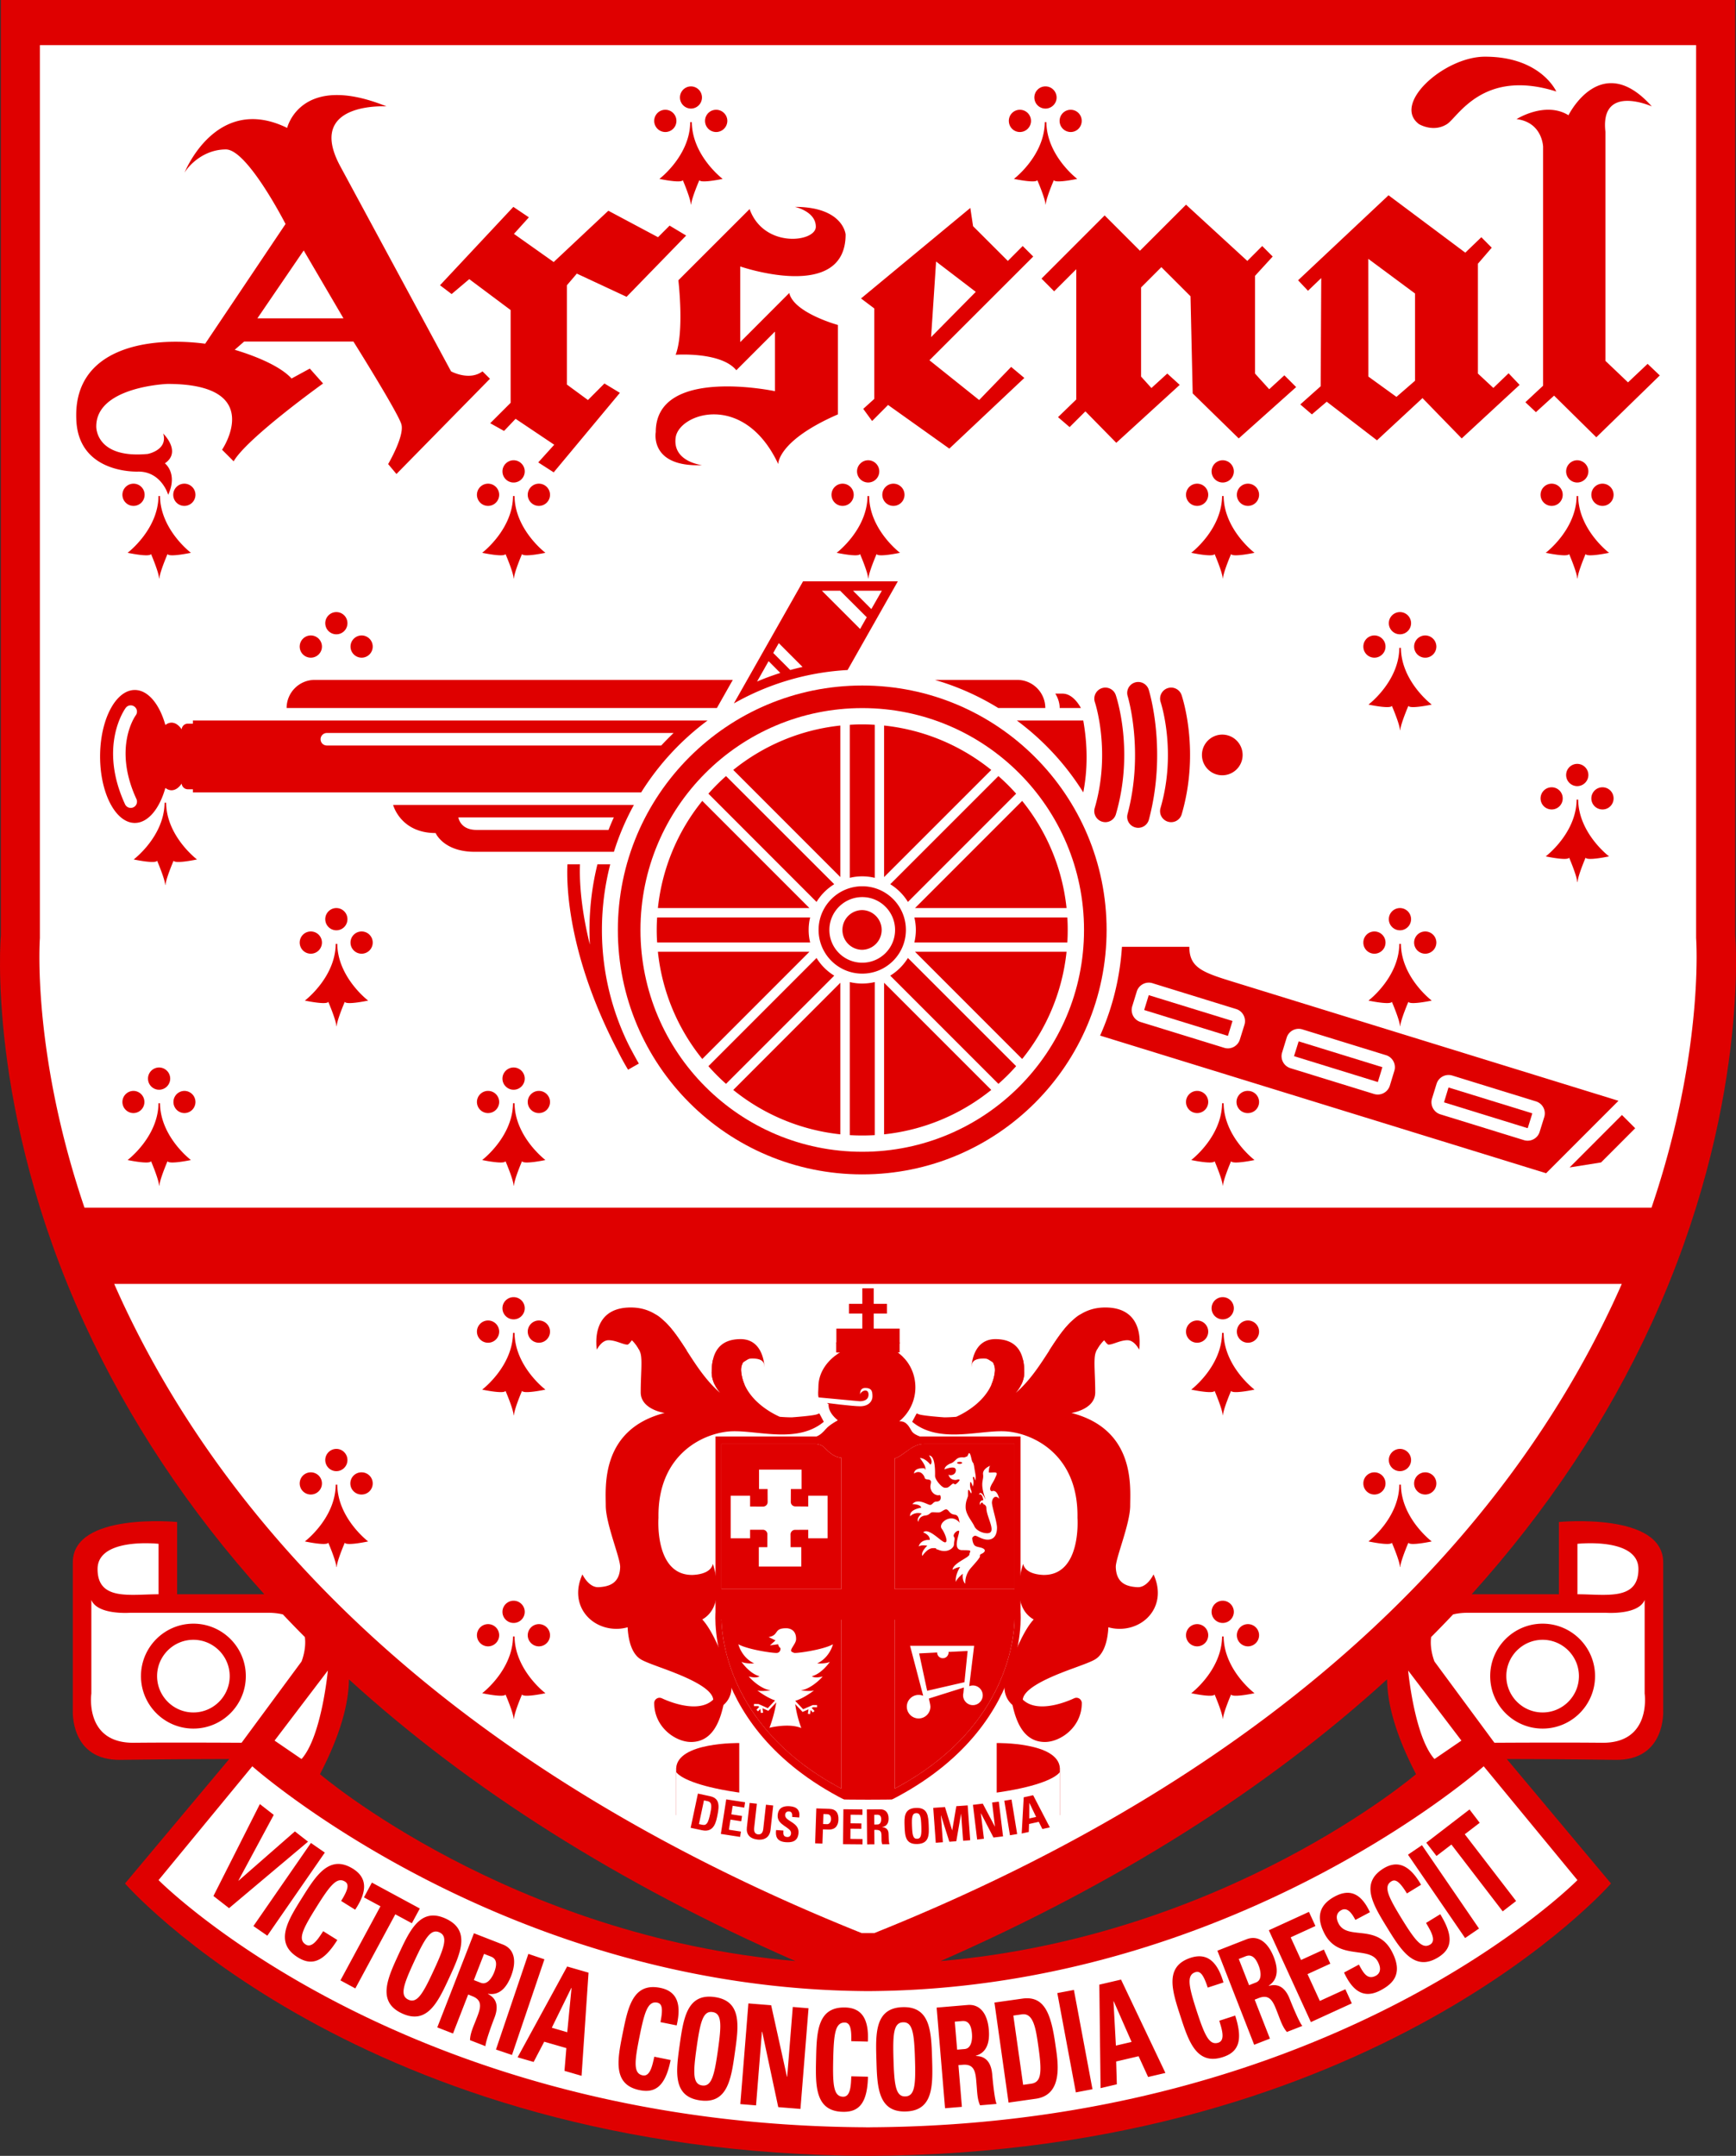 <svg xmlns="http://www.w3.org/2000/svg" xml:space="preserve" version="1.0" viewBox="0 0 455.89 566"><rect x="0" y="0" width="455.89" height="566" fill="#333333" stroke="none"/><path fill="#df0000" d="M436.769 410.178c0-13.244-27.387-10.594-27.387-10.594v18.974h-22.905c19.763-21.91 35.625-45.751 47.271-71.158 25.822-56.335 21.955-101.429 21.912-101.878L455.663 0H.227v245.587c-.039.383-3.91 45.478 21.911 101.813 11.645 25.407 27.504 49.248 47.267 71.158H46.509v-18.974s-27.387-2.65-27.387 10.594v38.835s-.8 13.255 12.594 13.02c12.803-.2 28.475-.217 28.475-.217l-27.362 32.672S94.664 565.526 227.947 566c133.283-.474 195.118-71.512 195.118-71.512L395.7 461.816s15.672.017 28.475.217c13.394.235 12.594-13.02 12.594-13.02zM84.031 465.789c5.416-10.423 7.538-18.547 7.608-24.884 31.66 28.87 71.017 53.688 117.227 73.952-75.098-6.488-124.835-49.068-124.835-49.068m162.973 49.07c46.218-20.268 85.581-45.088 117.247-73.963.069 6.338 2.19 14.465 7.608 24.893.001 0-49.745 42.587-124.855 49.07"/><path fill="#fff" d="M414.249 405.312s16.018-1.764 16.018 6.632c0 8.379-8.535 6.614-16.018 6.614zM86.098 438.576s-1.625 17.349-6.917 23.24l-7.076-4.842zm283.694 0 13.993 18.398-7.076 4.842c-5.292-5.892-6.917-23.24-6.917-23.24M41.641 405.312v13.246c-7.483 0-16.018 1.765-16.018-6.614 0-8.396 16.018-6.632 16.018-6.632m-6.449 52.229c-13.115.163-11.203-12.925-11.203-12.925v-24.579c1.617 4.032 10.169 3.381 10.169 3.381H70.35c1.535 0 2.828.158 3.936.428a319 319 0 0 0 5.771 5.949c.452 3.208-.876 6.424-.876 6.424l-15.74 21.322s-17.479-.114-28.249 0m379.057 36.06s-63.576 64.432-186.304 64.897c.439.002.872.011 1.312.011h-2.624c.44 0 .873-.009 1.312-.011-122.729-.466-186.304-64.897-186.304-64.897l24.615-29.882s65.891 58.6 161.689 59.025c95.798-.426 161.689-59.025 161.689-59.025zm6.449-36.06c-10.77-.113-28.249 0-28.249 0l-15.74-21.322s-1.332-3.224-.874-6.436a321 321 0 0 0 5.758-5.935c1.11-.271 2.407-.431 3.947-.431h36.191s8.552.651 10.169-3.381v24.579c.001.001 1.913 13.089-11.202 12.926"/><path fill="#df0000" d="M23.585 321.066h408.717a244 244 0 0 1-4.685 12.019H28.27a245 245 0 0 1-4.685-12.019"/><path fill="#fff" d="M359.971 427.98c-34.249 31.823-78.109 58.579-130.361 79.524h-3.345c-52.251-20.945-96.109-47.701-130.354-79.524-27.407-25.47-48.755-54.225-63.453-85.468a249 249 0 0 1-2.465-5.43h395.902a247 247 0 0 1-2.467 5.43c-14.698 31.243-36.05 59.998-63.457 85.468m73.733-110.921H22.183c-10.556-31.075-11.84-55.718-11.84-65.788 0-3.118.122-4.84.128-4.923l.002-234.495h434.944v234.438c.007.095.13 1.827.13 4.955.001 10.097-1.286 34.741-11.843 65.813"/><path fill="#df0000" d="m68.246 473.645 3.642 2.835-9.274 17.234.043.036 14.785-12.933 3.45 2.693-20.738 17.452-4.102-3.189zm-1.694 32.021 15.097-21.817 3.65 2.529-15.097 21.816zm12.689-7.284c3.719-5.954 7.248-11.622 13.463-7.755 3.833 2.409 3.729 6.017.565 10.744l-3.685-2.295c1.86-2.989 2.138-4.38 1.017-5.085-2.13-1.311-3.946 1-7.544 6.771-3.607 5.755-4.885 8.422-2.772 9.752 1.747 1.087 3.433-1.764 4.588-3.503l3.712 2.313c-3.756 6.014-6.885 6.745-10.396 4.545-6.206-3.867-2.624-9.604 1.052-15.487m31.011 2.676-2.095 3.868-4.345-2.339-10.499 19.455-3.911-2.114 10.507-19.451-4.336-2.339 2.085-3.886zm3.633 16.28c2.859-6.154 3.79-8.972 1.521-10.013-2.26-1.044-3.791 1.477-6.641 7.647-2.859 6.173-3.79 8.971-1.521 10.022 2.261 1.053 3.79-1.486 6.641-7.656m-9.205-4.252c2.947-6.36 5.754-12.436 12.395-9.36 6.632 3.068 3.833 9.135.896 15.516-2.92 6.301-5.745 12.429-12.395 9.361-6.64-3.068-3.806-9.214-.896-15.517m19.757 6.764 1.825.713c1.652.644 2.912-1.226 3.529-2.799.913-2.373.469-3.564-.843-4.077l-1.834-.714zm-5.475 14.028-4.128-1.608 9.63-24.711 7.631 2.973c2.824 1.104 3.746 4.068 2.111 8.276-1.234 3.146-3.137 5.127-6.031 4.631l-.035.063c.86.485 3.433 1.807 1.695 6.265-.617 1.565-2.338 6.258-2.355 7.432l-4.05-1.572c.035-1.73.799-3.355 1.426-4.972 1.147-2.946 2.338-5.354-.844-6.589l-1.068-.425zm11.281 4.206 8.509-25.111 4.216 1.426-8.518 25.11zm19.843-16.148-.061-.018-5.12 10.438 4.059 1.183zm-14.159 18.191 13.012-23.841 5.614 1.616-1.833 27.083-4.485-1.305.495-5.97-5.814-1.679-2.781 5.311zm27.587-6.249c1.383-6.876 2.695-13.429 9.874-11.986 4.433.887 5.615 4.303 4.311 9.856l-4.259-.859c.695-3.452.46-4.85-.834-5.112-2.451-.486-3.346 2.321-4.676 8.988-1.347 6.657-1.599 9.604.843 10.099 2.025.409 2.582-2.851 3.051-4.894l4.293.869c-1.399 6.945-4.059 8.727-8.126 7.909-7.171-1.432-5.841-8.065-4.477-14.87m25.015 4.398c.956-6.728 1.052-9.682-1.425-10.03-2.468-.356-3.199 2.512-4.155 9.229-.956 6.737-1.042 9.684 1.426 10.039 2.476.348 3.206-2.512 4.154-9.238m-10.039-1.425c.991-6.954 1.938-13.575 9.178-12.542 7.241 1.025 6.302 7.648 5.311 14.593-.964 6.874-1.92 13.567-9.162 12.532-7.248-1.016-6.291-7.709-5.327-14.583m15.923 15.557 2.12-26.431 5.98.479 4.146 18.763h.061l1.469-18.311 4.136.339-2.12 26.429-5.831-.468-4.216-19.791h-.07l-1.547 19.33zm19.895-11.829c.156-7.022.313-13.706 7.623-13.532 4.528.095 6.274 3.26 5.971 8.953l-4.346-.105c.079-3.521-.382-4.858-1.711-4.894-2.495-.043-2.886 2.878-3.042 9.675-.148 6.796.104 9.743 2.598 9.795 2.051.052 2.051-3.26 2.155-5.354l4.381.103c-.166 7.093-2.477 9.318-6.623 9.214-7.319-.166-7.162-6.92-7.006-13.855m25.971 0c-.208-6.796-.626-9.725-3.11-9.646-2.505.068-2.739 3.024-2.531 9.812.209 6.798.618 9.727 3.112 9.648 2.502-.088 2.738-3.034 2.529-9.814m-10.125.303c-.217-7.013-.426-13.697 6.883-13.923 7.318-.217 7.518 6.466 7.735 13.48.199 6.936.418 13.698-6.9 13.906-7.311.236-7.519-6.527-7.718-13.463m21.197-2.763 1.957-.164c1.755-.14 2.077-2.382 1.929-4.067-.198-2.529-1.13-3.399-2.548-3.286l-1.955.165zm1.251 15.01-4.423.365-2.208-26.422 8.169-.687c3.018-.252 5.157 2.007 5.529 6.501.287 3.373-.557 5.987-3.381 6.814l.009.077c.974.062 3.868.113 4.267 4.868.141 1.687.636 6.656 1.147 7.717l-4.337.366c-.72-1.557-.746-3.363-.895-5.086-.261-3.146-.251-5.84-3.65-5.553l-1.139.087zm16.081-5.78 2.112-.296c2.686-.372 2.851-2.963 1.92-9.543-.678-4.831-1.277-9.09-4.337-8.664l-2.268.321zm-7.536-21.598 7.327-1.035c5.755-.816 7.519 3.843 8.675 12.021.573 4.041 2.373 13.201-5.128 14.262l-7.163 1.018zm21.382 23.581-4.869-26.076 4.356-.816 4.875 26.065zm9.942-23.919-.061.009.634 11.629 4.121-.964zm-3.451 22.806-.329-27.171 5.702-1.328 11.654 24.509-4.545 1.061-2.495-5.449-5.894 1.381.176 5.989zm20.957-18.93c-2.173-6.666-4.243-13.027 2.721-15.298 4.302-1.39 7.004 1.01 8.596 6.485l-4.137 1.347c-1.088-3.364-1.974-4.468-3.225-4.05-2.382.764-1.782 3.659.313 10.125 2.104 6.458 3.32 9.161 5.7 8.387 1.956-.643.844-3.762.253-5.762l4.172-1.355c2.181 6.735.738 9.604-3.206 10.891-6.955 2.258-9.042-4.174-11.187-10.77m18.035-8.1 1.825-.713c1.649-.643 1.311-2.877.694-4.451-.922-2.374-2.059-2.938-3.381-2.434l-1.834.721zm5.483 14.027-4.138 1.616-9.656-24.701 7.641-2.99c2.808-1.104 5.501.46 7.153 4.659 1.226 3.146 1.164 5.893-1.305 7.493l.035.069c.948-.217 3.746-.991 5.476 3.459.616 1.573 2.512 6.179 3.304 7.065l-4.052 1.582c-1.138-1.294-1.677-3.007-2.312-4.623-1.146-2.929-1.903-5.519-5.084-4.277l-1.069.418zm10.759-4.338-11.045-24.109 10.533-4.825 1.704 3.711-6.5 2.973 2.72 5.945 5.988-2.737 1.703 3.704-5.988 2.745 3.234 7.041 6.7-3.068 1.695 3.702zm18.297-8.342c-4.85 2.582-7.648-.505-9.595-4.667l3.912-2.087c1.182 2.243 2.259 4.076 4.423 2.939 1.321-.705 1.408-2.121.564-3.713-2.243-4.216-10.272-.286-13.976-7.258-1.938-3.666-2.096-7.336 2.686-9.864 3.824-2.034 6.85-.887 9.188 4.145l-3.816 2.026c-.931-1.756-2.104-3.415-3.686-2.573-1.277.678-1.563 1.947-.704 3.563 2.355 4.451 10.04-.121 13.943 7.25 3.224 6.059.052 8.657-2.939 10.239m1.705-16.48c-3.678-5.98-7.171-11.663-.949-15.507 3.86-2.371 7.05-.668 9.874 4.277l-3.711 2.276c-1.843-2.998-2.955-3.866-4.085-3.172-2.121 1.305-.86 3.98 2.693 9.77 3.564 5.779 5.382 8.127 7.51 6.813 1.757-1.087-.052-3.851-1.095-5.668l3.729-2.284c3.702 6.032 2.973 9.151-.557 11.325-6.231 3.834-9.768-1.92-13.409-7.83m20.493 2.755-15.001-21.885 3.668-2.494 14.984 21.885zm1.156-33.758 2.676 3.503-3.919 3.007 13.481 17.53-3.521 2.712-13.47-17.538-3.919 2.998-2.678-3.485zm9.666-35.011c0-5.248 4.284-9.533 9.535-9.533 5.25 0 9.534 4.285 9.534 9.533 0 5.26-4.284 9.545-9.534 9.545s-9.535-4.285-9.535-9.545m-4.233 0c0 7.606 6.162 13.777 13.768 13.777 7.596 0 13.767-6.171 13.767-13.777 0-7.586-6.171-13.766-13.767-13.766-7.606.001-13.768 6.181-13.768 13.766m-331.018 0c0-5.248-4.285-9.533-9.536-9.533-5.249 0-9.533 4.285-9.533 9.533 0 5.26 4.284 9.545 9.533 9.545 5.251 0 9.536-4.285 9.536-9.545m4.232 0c0 7.606-6.163 13.777-13.768 13.777-7.595 0-13.766-6.171-13.766-13.777 0-7.586 6.171-13.766 13.766-13.766 7.605.001 13.768 6.181 13.768 13.766m30.417-273.209a2.916 2.916 0 1 0 0 5.832c1.607 0 2.911-1.304 2.911-2.912s-1.304-2.92-2.911-2.92m-13.343 0c-1.625 0-2.92 1.313-2.92 2.92s1.295 2.912 2.92 2.912c1.608 0 2.921-1.304 2.921-2.912s-1.313-2.92-2.921-2.92m9.613-3.215a2.905 2.905 0 0 1-2.902 2.912 2.914 2.914 0 0 1-2.92-2.912 2.914 2.914 0 0 1 2.92-2.92 2.906 2.906 0 0 1 2.902 2.92m276.488 28.073c.087-1.633 2.13-6.379 2.13-6.379.407.903 6.127-.331 6.127-.331s-8.014-6.049-8.093-14.896h-.416c-.086 8.848-8.101 14.896-8.101 14.896s5.728 1.234 6.145.331c0 0 2.043 4.746 2.13 6.379zm6.554-24.858a2.93 2.93 0 0 0-2.921 2.92 2.92 2.92 0 0 0 5.84 0 2.926 2.926 0 0 0-2.919-2.92m-13.351 0c-1.616 0-2.902 1.313-2.902 2.92s1.286 2.912 2.902 2.912c1.608 0 2.919-1.304 2.919-2.912s-1.311-2.92-2.919-2.92m9.63-3.215a2.92 2.92 0 0 1-2.911 2.912 2.923 2.923 0 0 1-2.93-2.912 2.923 2.923 0 0 1 2.93-2.92 2.92 2.92 0 0 1 2.911 2.92M41.862 151.84c.087-1.642 2.13-6.379 2.13-6.379.409.896 6.145-.33 6.145-.33s-8.03-6.063-8.117-14.902h-.4c-.079 8.839-8.109 14.902-8.109 14.902s5.728 1.226 6.154.33c0 0 2.034 4.737 2.111 6.379zm6.545-24.857a2.916 2.916 0 0 0-2.912 2.916 2.916 2.916 0 0 0 2.912 2.92 2.923 2.923 0 0 0 2.92-2.92 2.923 2.923 0 0 0-2.92-2.916m-13.341 0a2.92 2.92 0 0 0-2.92 2.916 2.923 2.923 0 0 0 2.92 2.92 2.917 2.917 0 0 0 2.912-2.92 2.916 2.916 0 0 0-2.912-2.916m379.221 24.857c.079-1.642 2.103-6.379 2.103-6.379.437.896 6.163-.33 6.163-.33s-8.021-6.063-8.108-14.902h-.409c-.078 8.839-8.111 14.902-8.111 14.902s5.738 1.226 6.147.33c0 0 2.033 4.737 2.12 6.379zm6.545-24.857a2.925 2.925 0 0 0-2.93 2.916 2.926 2.926 0 0 0 2.93 2.92 2.91 2.91 0 0 0 2.911-2.92 2.91 2.91 0 0 0-2.911-2.916m-13.35 0a2.917 2.917 0 0 0-2.913 2.916 2.917 2.917 0 0 0 2.913 2.92 2.9 2.9 0 0 0 2.902-2.92 2.9 2.9 0 0 0-2.902-2.916m9.637-3.225c0 1.612-1.32 2.92-2.928 2.92s-2.912-1.308-2.912-2.92c0-1.6 1.305-2.92 2.912-2.92s2.928 1.321 2.928 2.92M134.975 151.84c.069-1.642 2.112-6.379 2.112-6.379.427.896 6.145-.33 6.145-.33s-8.022-6.063-8.109-14.902h-.399c-.078 8.839-8.101 14.902-8.101 14.902s5.728 1.226 6.128.33c0 0 2.051 4.737 2.129 6.379zm6.536-24.857c-1.59 0-2.92 1.308-2.92 2.916 0 1.613 1.33 2.92 2.92 2.92a2.925 2.925 0 0 0 2.929-2.92 2.925 2.925 0 0 0-2.929-2.916m-13.342 0a2.923 2.923 0 0 0-2.92 2.916 2.923 2.923 0 0 0 2.92 2.92 2.924 2.924 0 0 0 2.921-2.92 2.923 2.923 0 0 0-2.921-2.916m9.631-3.225a2.924 2.924 0 0 1-5.85 0c0-1.6 1.321-2.92 2.929-2.92s2.921 1.321 2.921 2.92m90.262 28.082c.095-1.642 2.138-6.379 2.138-6.379.4.896 6.146-.33 6.146-.33s-8.041-6.063-8.101-14.902h-.426c-.077 8.839-8.1 14.902-8.1 14.902s5.736 1.226 6.136.33c0 0 2.051 4.737 2.129 6.379zm6.553-24.857a2.92 2.92 0 0 0-2.911 2.916 2.92 2.92 0 0 0 2.911 2.92 2.918 2.918 0 1 0 0-5.836m-13.341 0a2.91 2.91 0 0 0-2.912 2.916 2.91 2.91 0 0 0 2.912 2.92 2.923 2.923 0 0 0 2.92-2.92 2.923 2.923 0 0 0-2.92-2.916m9.631-3.225a2.92 2.92 0 0 1-2.921 2.92 2.93 2.93 0 0 1-2.92-2.92c0-1.6 1.321-2.92 2.92-2.92a2.927 2.927 0 0 1 2.921 2.92m90.26 28.082c.096-1.642 2.129-6.379 2.129-6.379.409.896 6.154-.33 6.154-.33s-8.031-6.063-8.109-14.902h-.407c-.087 8.839-8.102 14.902-8.102 14.902s5.711 1.226 6.137.33c0 0 2.033 4.737 2.13 6.379zm6.562-24.857a2.916 2.916 0 0 0-2.919 2.916 2.916 2.916 0 0 0 2.919 2.92 2.924 2.924 0 0 0 2.921-2.92 2.923 2.923 0 0 0-2.921-2.916m-13.349 0a2.923 2.923 0 0 0-2.921 2.916 2.924 2.924 0 0 0 2.921 2.92 2.91 2.91 0 0 0 2.911-2.92 2.91 2.91 0 0 0-2.911-2.916m9.638-3.225a2.92 2.92 0 1 1-2.919-2.92 2.93 2.93 0 0 1 2.919 2.92M43.462 232.351c.087-1.635 2.121-6.379 2.121-6.379.426.895 6.153-.331 6.153-.331s-8.03-6.058-8.109-14.897h-.408c-.079 8.839-8.109 14.897-8.109 14.897s5.736 1.226 6.145.331c0 0 2.042 4.745 2.129 6.379zm370.825-.8c.079-1.642 2.103-6.379 2.103-6.379.437.895 6.163-.339 6.163-.339s-8.021-6.057-8.108-14.906h-.409c-.078 8.849-8.111 14.906-8.111 14.906s5.738 1.234 6.147.339c0 0 2.033 4.737 2.12 6.379zm6.545-24.858a2.923 2.923 0 0 0-2.93 2.919c0 1.608 1.313 2.904 2.93 2.904a2.9 2.9 0 0 0 2.911-2.904 2.907 2.907 0 0 0-2.911-2.919m-13.35 0a2.914 2.914 0 0 0-2.913 2.919 2.906 2.906 0 0 0 2.913 2.904 2.89 2.89 0 0 0 2.902-2.904 2.9 2.9 0 0 0-2.902-2.919m9.637-3.225c0 1.608-1.32 2.921-2.928 2.921s-2.912-1.313-2.912-2.921 1.305-2.92 2.912-2.92 2.928 1.312 2.928 2.92M88.415 269.403c.087-1.643 2.13-6.388 2.13-6.388.408.904 6.135-.322 6.135-.322s-8.014-6.067-8.109-14.896h-.408c-.079 8.83-8.101 14.896-8.101 14.896s5.736 1.226 6.146.322c0 0 2.042 4.745 2.129 6.388zm6.554-24.858a2.915 2.915 0 0 0-2.921 2.92 2.92 2.92 0 0 0 2.921 2.92 2.92 2.92 0 0 0 2.911-2.92 2.914 2.914 0 0 0-2.911-2.92m-13.343 0a2.91 2.91 0 0 0-2.92 2.92 2.915 2.915 0 0 0 2.92 2.92 2.93 2.93 0 0 0 2.921-2.92 2.92 2.92 0 0 0-2.921-2.92m9.613-3.224a2.91 2.91 0 0 1-2.902 2.919 2.92 2.92 0 1 1 0-5.84 2.91 2.91 0 0 1 2.902 2.921m276.488 28.082c.087-1.643 2.13-6.388 2.13-6.388.407.904 6.127-.322 6.127-.322s-8.014-6.067-8.093-14.896h-.416c-.086 8.83-8.101 14.896-8.101 14.896s5.728 1.226 6.145.322c0 0 2.043 4.745 2.13 6.388zm6.554-24.858a2.92 2.92 0 0 0-2.921 2.92 2.927 2.927 0 0 0 2.921 2.92 2.927 2.927 0 0 0 2.919-2.92 2.92 2.92 0 0 0-2.919-2.92m-13.351 0a2.9 2.9 0 0 0-2.902 2.92 2.906 2.906 0 0 0 2.902 2.92 2.92 2.92 0 0 0 0-5.84m9.63-3.224a2.924 2.924 0 0 1-2.911 2.919 2.93 2.93 0 0 1-2.93-2.919 2.93 2.93 0 0 1 2.93-2.921 2.925 2.925 0 0 1 2.911 2.921M41.862 311.262c.087-1.645 2.13-6.398 2.13-6.398.409.913 6.145-.313 6.145-.313s-8.03-6.067-8.117-14.906h-.4c-.079 8.839-8.109 14.906-8.109 14.906s5.728 1.226 6.154.313c0 0 2.034 4.754 2.111 6.398zm6.545-24.859a2.912 2.912 0 0 0 0 5.823 2.913 2.913 0 0 0 2.92-2.911 2.92 2.92 0 0 0-2.92-2.912m-13.341 0a2.92 2.92 0 0 0-2.92 2.912 2.913 2.913 0 0 0 2.92 2.911 2.912 2.912 0 0 0 0-5.823m9.63-3.224a2.927 2.927 0 0 1-2.92 2.92 2.92 2.92 0 0 1-2.911-2.92 2.92 2.92 0 0 1 2.911-2.92 2.926 2.926 0 0 1 2.92 2.92m90.279 28.083c.069-1.645 2.112-6.398 2.112-6.398.427.913 6.145-.313 6.145-.313s-8.022-6.067-8.109-14.906h-.399c-.078 8.839-8.101 14.906-8.101 14.906s5.728 1.226 6.128.313c0 0 2.051 4.754 2.129 6.398zm6.536-24.859c-1.59 0-2.92 1.304-2.92 2.912 0 1.617 1.33 2.911 2.92 2.911a2.915 2.915 0 0 0 2.929-2.911 2.92 2.92 0 0 0-2.929-2.912m-13.342 0a2.92 2.92 0 0 0-2.92 2.912 2.913 2.913 0 0 0 2.92 2.911 2.913 2.913 0 0 0 2.921-2.911 2.92 2.92 0 0 0-2.921-2.912m9.631-3.224c0 1.606-1.313 2.92-2.921 2.92s-2.929-1.313-2.929-2.92c0-1.608 1.321-2.92 2.929-2.92s2.921 1.312 2.921 2.92m183.365 28.083c.096-1.645 2.129-6.398 2.129-6.398.409.913 6.154-.313 6.154-.313s-8.031-6.067-8.109-14.906h-.407c-.087 8.839-8.102 14.906-8.102 14.906s5.711 1.226 6.137.313c0 0 2.033 4.754 2.13 6.398zm6.562-24.859a2.913 2.913 0 1 0 0 5.823 2.913 2.913 0 0 0 2.921-2.911 2.92 2.92 0 0 0-2.921-2.912m-13.349 0a2.92 2.92 0 0 0-2.921 2.912 2.913 2.913 0 0 0 2.921 2.911 2.9 2.9 0 0 0 2.911-2.911 2.906 2.906 0 0 0-2.911-2.912m-179.403 85.142c.069-1.642 2.112-6.388 2.112-6.388.427.895 6.145-.329 6.145-.329s-8.022-6.052-8.109-14.9h-.399c-.078 8.849-8.101 14.9-8.101 14.9s5.728 1.224 6.128.329c0 0 2.051 4.746 2.129 6.388zm6.536-24.866a2.94 2.94 0 0 0-2.92 2.921 2.93 2.93 0 0 0 2.92 2.919 2.92 2.92 0 0 0 2.929-2.919 2.93 2.93 0 0 0-2.929-2.921m-13.342 0a2.93 2.93 0 0 0-2.92 2.921 2.92 2.92 0 0 0 5.841 0 2.927 2.927 0 0 0-2.921-2.921m9.631-3.217c0 1.617-1.313 2.921-2.921 2.921s-2.929-1.304-2.929-2.921 1.321-2.911 2.929-2.911 2.921 1.295 2.921 2.911m183.365 28.083c.096-1.642 2.129-6.388 2.129-6.388.409.895 6.154-.329 6.154-.329s-8.031-6.052-8.109-14.9h-.407c-.087 8.849-8.102 14.9-8.102 14.9s5.711 1.224 6.137.329c0 0 2.033 4.746 2.13 6.388zm6.562-24.866a2.92 2.92 0 0 0-2.919 2.921 2.92 2.92 0 0 0 5.84 0 2.93 2.93 0 0 0-2.921-2.921m-13.349 0a2.93 2.93 0 0 0-2.921 2.921 2.92 2.92 0 0 0 2.921 2.919 2.907 2.907 0 0 0 2.911-2.919 2.914 2.914 0 0 0-2.911-2.921m9.638-3.217a2.92 2.92 0 0 1-2.919 2.921 2.917 2.917 0 0 1-2.921-2.921 2.91 2.91 0 0 1 2.921-2.911 2.914 2.914 0 0 1 2.919 2.911M88.415 411.405c.087-1.651 2.13-6.38 2.13-6.38.408.896 6.135-.339 6.135-.339s-8.014-6.058-8.109-14.905h-.408c-.079 8.848-8.101 14.905-8.101 14.905s5.736 1.234 6.146.339c0 0 2.042 4.729 2.129 6.38zm6.554-24.858a2.912 2.912 0 1 0 0 5.823 2.91 2.91 0 0 0 2.911-2.902 2.91 2.91 0 0 0-2.911-2.921m-13.343 0a2.904 2.904 0 0 0-2.92 2.921 2.906 2.906 0 0 0 2.92 2.902c1.608 0 2.921-1.304 2.921-2.902a2.916 2.916 0 0 0-2.921-2.921m9.613-3.233a2.907 2.907 0 0 1-2.902 2.921 2.916 2.916 0 0 1-2.92-2.921c0-1.6 1.303-2.921 2.92-2.921 1.607 0 2.902 1.321 2.902 2.921m276.488 28.091c.087-1.651 2.13-6.38 2.13-6.38.407.896 6.127-.339 6.127-.339s-8.014-6.058-8.093-14.905h-.416c-.086 8.848-8.101 14.905-8.101 14.905s5.728 1.234 6.145.339c0 0 2.043 4.729 2.13 6.38zm6.554-24.858a2.916 2.916 0 0 0-2.921 2.921c0 1.599 1.313 2.902 2.921 2.902 1.606 0 2.919-1.304 2.919-2.902a2.916 2.916 0 0 0-2.919-2.921m-13.351 0a2.894 2.894 0 0 0-2.902 2.921 2.896 2.896 0 0 0 2.902 2.902c1.608 0 2.919-1.304 2.919-2.902a2.914 2.914 0 0 0-2.919-2.921m9.63-3.233a2.92 2.92 0 1 1-5.841 0c0-1.6 1.313-2.921 2.93-2.921 1.598 0 2.911 1.321 2.911 2.921m-235.585 67.934c.069-1.635 2.112-6.38 2.112-6.38.427.903 6.145-.331 6.145-.331s-8.022-6.048-8.109-14.896h-.399c-.078 8.848-8.101 14.896-8.101 14.896s5.728 1.234 6.128.331c0 0 2.051 4.745 2.129 6.38zm6.536-24.849a2.93 2.93 0 0 0-2.92 2.919c0 1.601 1.33 2.913 2.92 2.913a2.927 2.927 0 0 0 2.929-2.913 2.92 2.92 0 0 0-2.929-2.919m-13.342 0a2.92 2.92 0 0 0-2.92 2.919 2.925 2.925 0 0 0 2.92 2.913 2.926 2.926 0 0 0 2.921-2.913 2.92 2.92 0 0 0-2.921-2.919m9.631-3.225c0 1.616-1.313 2.911-2.921 2.911s-2.929-1.295-2.929-2.911c0-1.608 1.321-2.921 2.929-2.921s2.921 1.313 2.921 2.921m183.365 28.074c.096-1.635 2.129-6.38 2.129-6.38.409.903 6.154-.331 6.154-.331s-8.031-6.048-8.109-14.896h-.407c-.087 8.848-8.102 14.896-8.102 14.896s5.711 1.234 6.137.331c0 0 2.033 4.745 2.13 6.38zm6.562-24.849a2.913 2.913 0 0 0-2.919 2.919 2.92 2.92 0 0 0 2.919 2.913 2.926 2.926 0 0 0 2.921-2.913 2.92 2.92 0 0 0-2.921-2.919m-13.349 0a2.92 2.92 0 0 0-2.921 2.919 2.925 2.925 0 0 0 2.921 2.913 2.91 2.91 0 0 0 2.911-2.913 2.907 2.907 0 0 0-2.911-2.919m9.638-3.225a2.914 2.914 0 0 1-2.919 2.911 2.91 2.91 0 0 1-2.921-2.911 2.923 2.923 0 0 1 2.921-2.921 2.927 2.927 0 0 1 2.919 2.921M181.518 53.67c.087-1.63 2.138-6.372 2.138-6.372.391.891 6.119-.33 6.119-.33s-8.014-6.071-8.101-14.906h-.417c-.07 8.835-8.092 14.906-8.092 14.906s5.737 1.221 6.145.33c0 0 2.026 4.742 2.113 6.372zm6.554-24.85a2.91 2.91 0 0 0-2.92 2.912 2.915 2.915 0 0 0 2.92 2.929 2.94 2.94 0 0 0 2.93-2.929c-.001-1.604-1.332-2.912-2.93-2.912m-13.35 0a2.92 2.92 0 1 0 0 5.841 2.91 2.91 0 0 0 2.911-2.929 2.91 2.91 0 0 0-2.911-2.912m9.621-3.22a2.907 2.907 0 0 1-2.92 2.907 2.914 2.914 0 0 1 0-5.827 2.91 2.91 0 0 1 2.92 2.92m90.279 28.07c.078-1.63 2.129-6.372 2.129-6.372.409.891 6.138-.33 6.138-.33s-8.023-6.071-8.102-14.906h-.417c-.087 8.835-8.101 14.906-8.101 14.906s5.728 1.221 6.136.33c0 0 2.061 4.742 2.147 6.372zm6.553-24.85a2.91 2.91 0 0 0-2.911 2.912 2.913 2.913 0 0 0 2.911 2.929c1.608 0 2.894-1.308 2.894-2.929a2.9 2.9 0 0 0-2.894-2.912m-13.349 0a2.896 2.896 0 0 0-2.895 2.912c0 1.621 1.278 2.929 2.895 2.929s2.928-1.308 2.928-2.929a2.923 2.923 0 0 0-2.928-2.912m9.647-3.22c0 1.603-1.321 2.907-2.92 2.907a2.907 2.907 0 0 1-2.92-2.907 2.91 2.91 0 0 1 2.92-2.92 2.93 2.93 0 0 1 2.92 2.92M134.81 54.313l4.077 2.746-3.92 4.346 10.439 7.388 14.349-13.468 13.046 6.953 3.042-3.046 4.345 2.608-15.644 16.083-13.063-6.089-2.608 3.056v26.075l5.528 4.059 4.329-4.342 4.058 2.456-17.382 20.872-4.059-2.607 4.198-4.642-10.144-6.805-3.034 3.185-3.632-2.029 5.362-5.358v-24.35l-10.864-8.117-4.633 3.915-3.05-2.312zm87.255 7.244c0 17.962-27.666 8.401-27.666 8.401v19.856l12.872-12.894c1.174 5.215 12.769 8.399 12.769 8.399v23.472c-15.941 6.948-15.663 13.046-15.663 13.046-8.979-19.134-26.083-13.333-26.944-6.962-.869 6.384 6.944 7.244 6.944 7.244-13.897.578-12.167-8.683-12.167-8.683 0-17.391 31.298-10.734 31.298-10.734V87.054l-10.143 10.147c-4.051-4.933-15.933-4.059-15.933-4.059 2.321-6.089.713-19.561.713-19.561L196.85 54.89c3.772 10.43 17.392 8.696 17.392 4.637s-5.51-5.214-5.51-5.214c12.751 0 13.333 7.244 13.333 7.244m103.237 53.544-12.089-11.811-.573-25.51-7.656-7.644-5.329 5.332v23.398l2.718 3.007 4.165-3.798 3.268 2.973-16.662 15.209-8.109-8.261-4.147 4.133-3.041-2.612 4.79-4.637V70.679l-5.807 5.802-3.32-3.338 16.584-16.588 9.273 9.274 12.099-12.094 16.096 14.771 3.911-3.916 2.748 2.76-4.642 5.071v25.654l3.729 4.111 3.98-3.65 3.095 3.089zm-79.476-46.443 10.422 7.966-11.733 11.88zm11.31 36.366-13.057-10.439 27.258-27.235-2.764-2.76-3.902 3.916-9.134-9.123-.722-4.789-28.701 23.763 3.477 2.62v23.754l-2.895 2.616 2.329 3.186 4.189-4.211 16.088 11.456 19.695-18.548-3.458-2.902z"/><path fill="#df0000" d="m67.59 83.577 12.168-17.821 10.439 17.821zm59.119 13.92c-3.476 2.599-8.257 0-8.257 0L89.327 43.588c-9.126-16.966 12.177-15.658 12.177-15.658-22.607-9.13-26.093 5.653-26.093 5.653-18.687-9.13-26.943 11.738-26.943 11.738 1.294-2.168 5.215-6.088 10.864-6.088s15.654 19.573 15.654 19.573L53.883 90.24c-14.915-1.965-35.026 1.043-33.819 20.411.869 13.929 16.271 13.16 16.271 13.16 6.083 0 7.831 6.088 7.831 6.088 2.6-5.649-.869-8.257-.869-8.257 4.494-3.046-.443-7.823-.443-7.823 1.312 4.342-4.05 5.359-4.05 5.359-13.837 1.308-13.524-7.232-13.524-7.232 0-10.473 18.687-11.151 18.687-11.151 26.092 0 14.349 17.279 14.349 17.279l3.043 3.042c3.485-6.097 23.483-20.435 23.483-20.435l-3.485-3.915-4.79 2.608c-3.563-3.934-12.028-6.684-14.931-7.54l2.477-2.165h28.699s11.725 18.691 12.594 21.729c.878 3.051-3.476 10.439-3.476 10.439l2.181 2.608 24.553-25.002zm244.895 2.464-4.885 4.237-7.371-5.332-.018-30.903 12.273 9.095zM396.173 98l-4.006 3.846-4.051-3.771V69.236l3.625-4.206-2.729-2.751-4.215 4.055-20.155-15.067-23.755 22.315 2.599 2.755L346.971 73l-.147 28.404-5.354 4.776 3.042 2.612 3.903-3.329 13.194 10.135 11.949-11.082 10.301 10.585 15.201-14.053zm12.525-73.977s-4.051-9.2-18.834-9.14c-10.587.061-24.345 12.329-17.245 17.691 0 0 3.765 2.316 7.389 0 2.911-1.868 9.412-14.636 28.69-8.551m-10.43 7.245s7.527-4.776 13.63-1.013c0 0 8.526-17.292 21.876-2.325 0 0-13.618-6.084-12.176 6.666v60.142l5.935 5.649 5.146-4.859 3.199 3.042-16.671 16.236-11.09-10.938-4.772 4.341-2.764-2.607 4.65-4.341v-62.75s-.158-6.38-6.963-7.243m-205.827 147.23H82.649c-4.067 0-7.379 3.312-7.379 7.388h112.989zm69.723 7.388h12.342c0-4.077-3.303-7.388-7.37-7.388h-21.634a67.8 67.8 0 0 1 16.662 7.388m16.871-3.782h-1.904c1.26 1.999 1.147 3.781 1.147 3.781h5.588c-1.467-2.607-3.181-3.781-4.831-3.781m10.299-1.425a2.91 2.91 0 0 0-1.809 3.667c.052.13 4.285 12.986-.043 27.796a2.896 2.896 0 0 0 1.981 3.589 2.88 2.88 0 0 0 3.58-1.956c4.858-16.652.158-30.707-.034-31.298a2.89 2.89 0 0 0-3.675-1.798m-4.858 27.352c1.521-7.795.755-14.55 0-18.869h-17.443a68.9 68.9 0 0 1 17.443 18.869m13.576-28.856c-1.53.479-2.392 2.095-1.904 3.625.044.148 4.329 14.418-.034 30.897-.435 1.548.504 3.13 2.05 3.539a2.9 2.9 0 0 0 3.547-2.053c4.808-18.146.156-33.461-.043-34.104a2.897 2.897 0 0 0-3.616-1.904m8.562 1.504a2.896 2.896 0 0 0-1.81 3.667c.043.13 4.286 12.986-.043 27.796a2.89 2.89 0 0 0 1.965 3.589 2.887 2.887 0 0 0 3.599-1.956c4.858-16.652.165-30.707-.035-31.298a2.89 2.89 0 0 0-3.676-1.798M164.932 280.841l2.833-1.616c-.913-1.574-1.739-3.13-2.538-4.642a68.05 68.05 0 0 1-7.154-30.438c0-5.954.765-11.724 2.182-17.235h-3.364a71.8 71.8 0 0 0-2.086 17.235c0 1.295.043 2.59.104 3.859-2.729-10.917-2.712-18.47-2.599-21.095h-3.293c-.261 5.137-.043 23.659 13.28 49.125a67 67 0 0 0 2.634 4.796v.011m-39.79-62.954h34.662a64 64 0 0 1 1.391-3.285h-40.816c0 .001.409 3.285 4.763 3.285m36.079 5.746h-36.548c-8.213 0-10.273-4.928-10.273-4.928-9.239 0-11.16-7.379-11.16-7.379h63.231a66.5 66.5 0 0 0-5.25 12.307m165.105-25.424a5.35 5.35 0 0 0-5.347-5.345c-2.937 0-5.336 2.398-5.336 5.345s2.399 5.329 5.336 5.329c2.949.001 5.347-2.381 5.347-5.329m-102.316-43.126h7.579c-.721 1.234-1.686 2.946-2.764 4.823zm1.868 10.047-10.047-10.047h4.798l6.987 6.97c-.582 1.026-1.165 2.06-1.738 3.077m-18.348 10.778-4.468-4.476c.478-.869.964-1.721 1.46-2.582l6.24 6.25a63 63 0 0 0-3.232.808m-8.718 3.024c.913-1.599 1.938-3.424 3.033-5.354l3.077 3.095a65 65 0 0 0-6.11 2.259m12.081-26.317-18.173 32.063a68 68 0 0 1 29.864-8.77l13.201-23.293zm8.188 79.527-28.422-28.395a55 55 0 0 0-4.624 4.623l28.396 28.421a14 14 0 0 1 4.65-4.649m-6.719 12.003c0-1.129.13-2.225.392-3.277h-40.181a46 46 0 0 0-.113 3.277q-.002 1.656.113 3.285h40.181a13.6 13.6 0 0 1-.392-3.285m26.066-7.353 28.422-28.421a53 53 0 0 0-4.658-4.623l-28.404 28.395a14.05 14.05 0 0 1 4.64 4.649m-11.985-6.719c1.112 0 2.216.14 3.277.393v-40.174a47 47 0 0 0-3.277-.112c-1.121 0-2.208.035-3.285.112v40.174a14 14 0 0 1 3.285-.393m-12.012 21.433-28.396 28.405a53 53 0 0 0 4.624 4.641l28.422-28.405a14.1 14.1 0 0 1-4.65-4.641m65.855-10.638h-40.163c.243 1.052.391 2.147.391 3.277s-.147 2.234-.391 3.285h40.163c.078-1.086.104-2.182.104-3.285.001-1.096-.025-2.2-.104-3.277m-53.843 17.349c-1.147 0-2.242-.139-3.285-.383v40.18a57 57 0 0 0 6.562 0v-40.18a14.7 14.7 0 0 1-3.277.383m7.344-2.07 28.404 28.405c1.652-1.443 3.206-3 4.658-4.641l-28.422-28.405a14.2 14.2 0 0 1-4.64 4.641m-21.225-6.265h-39.79a53.6 53.6 0 0 0 11.656 28.143zm19.608-59.399v39.791l28.145-28.134c-7.877-6.346-17.542-10.536-28.145-11.657m-11.481 0c-10.587 1.121-20.269 5.312-28.126 11.656l28.126 28.134zm-8.127 47.917-28.134-28.134a53.6 53.6 0 0 0-11.656 28.134zm8.127 19.608-28.126 28.143a53.73 53.73 0 0 0 28.126 11.655zm19.608-19.608h39.789c-1.112-10.595-5.301-20.269-11.654-28.134zm0 11.482 28.135 28.143a53.57 53.57 0 0 0 11.654-28.143zm-8.127 8.126v39.798c10.603-1.121 20.268-5.312 28.145-11.655zm-5.727-25.327c-6.344 0-11.473 5.136-11.473 11.464 0 6.336 5.128 11.473 11.473 11.473 6.327 0 11.456-5.137 11.456-11.473 0-6.328-5.129-11.464-11.456-11.464m8.613 11.464c0 4.763-3.859 8.604-8.613 8.604-4.771 0-8.639-3.841-8.639-8.604 0-4.755 3.868-8.623 8.639-8.623 4.754 0 8.613 3.868 8.613 8.623"/><path fill="#df0000" d="M226.442 238.931a5.214 5.214 0 1 0 0 10.429 5.216 5.216 0 0 0 0-10.429"/><path fill="#df0000" d="M226.442 185.903c-32.176 0-58.25 26.075-58.25 58.242 0 32.159 26.074 58.242 58.25 58.242 32.159 0 58.233-26.083 58.233-58.242 0-32.167-26.074-58.242-58.233-58.242m64.162 58.242c0 35.444-28.735 64.177-64.162 64.177-35.461 0-64.187-28.733-64.187-64.177 0-35.436 28.726-64.169 64.187-64.169 35.426 0 64.162 28.733 64.162 64.169"/><path fill="#df0000" d="M173.649 195.724h-87.82c-.913 0-1.643-.73-1.643-1.634s.729-1.651 1.643-1.651h91.053a90 90 0 0 0-3.233 3.285M35.028 211.951a1.65 1.65 0 0 1-2.191-.798c-7.013-15.228-.121-24.902.174-25.302a1.62 1.62 0 0 1 2.278-.348 1.63 1.63 0 0 1 .365 2.286c-.243.339-6.006 8.597.174 21.989.373.818.017 1.8-.8 2.173m15.627-22.789v.825h-1.347c-.835 0-1.521.653-1.608 1.487-.739-1.096-1.66-1.747-2.651-1.747-.574 0-1.121.226-1.625.607-1.529-5.466-4.554-9.186-8.022-9.186-5.033 0-9.118 7.813-9.118 17.453 0 9.638 4.085 17.453 9.118 17.453 3.468 0 6.493-3.721 8.022-9.188.504.383 1.052.608 1.625.608.991 0 1.912-.652 2.651-1.747.087.827.773 1.486 1.608 1.486h1.347v.816h117.727a69.3 69.3 0 0 1 17.435-18.869H50.655zm290.384 84.231v.008c-.008.008-1.199 3.868-1.226 3.876 0 0 0 .009.026.009.069.027 21.921 6.762 21.98 6.789 0 0 .02 0 .02-.01.008-.034 1.182-3.85 1.182-3.876v-.008c-.009-.009-21.964-6.78-21.982-6.788m-39.364-12.125h-.008c0 .017-1.19 3.885-1.19 3.894v.008c.068.026 21.921 6.771 21.988 6.789.011-.043 1.191-3.868 1.201-3.904v-.008c-.01-.008-21.991-6.779-21.991-6.779m78.729 24.239h-.009c-.008.008-1.174 3.877-1.19 3.895 0 0 0 .009.017.009.054.017 21.895 6.762 21.965 6.778.017-.035 1.208-3.849 1.208-3.885v-.009c-.019-.007-21.973-6.788-21.991-6.788"/><path fill="#df0000" d="m405.539 293.26-1.217 3.902c-.521 1.722-2.372 2.703-4.11 2.173l-21.989-6.788a3.324 3.324 0 0 1-2.173-4.11l1.208-3.903a3.3 3.3 0 0 1 4.119-2.163l21.989 6.788a3.29 3.29 0 0 1 2.173 4.101m-39.371-12.123-1.191 3.91a3.323 3.323 0 0 1-4.119 2.172l-21.999-6.787c-1.722-.547-2.704-2.381-2.164-4.111l1.199-3.901a3.29 3.29 0 0 1 4.102-2.173l22.008 6.787c1.721.539 2.694 2.39 2.164 4.103m-39.356-12.108-1.217 3.894c-.531 1.722-2.373 2.712-4.111 2.164l-21.99-6.779c-1.721-.539-2.686-2.381-2.163-4.111l1.199-3.901c.529-1.713 2.382-2.704 4.102-2.173l22.007 6.795c1.722.53 2.695 2.381 2.173 4.111m-2.052-10.977c-8.778-2.694-12.429-3.825-12.429-9.482h-17.696c-.538 8.248-2.52 16.114-5.736 23.311l117.118 36.139 19.01-19.018zm101.179 34.678-13.75 13.769 8.258-1.313c1.868-1.869 4.536-4.53 8.969-8.979zM183.737 424.503a.7.7 0 0 0-.165-.122c-1.095-.687-10.855-6.562-15.914-3.937-1.191.625-2.66 2.008-2.851 5.049-.026.792-.226 7.581 3.225 9.987.938.644 2.772 1.32 5.319 2.26 4.824 1.765 13.645 5.006 13.95 8.473-4.311 4.173-13.358-.295-13.445-.328-.443-.218-.974-.209-1.374.051a1.37 1.37 0 0 0-.678 1.191c0 6.336 5.606 10.212 9.657 10.212 5.684 0 7.596-5.492 8.535-9.716 1.295-1.079 2.807-3.442 1.764-6.998-.409-1.312-4.025-12.75-8.023-16.122"/><path fill="#df0000" d="M190.395 441.025s-3.782-12.236-7.571-15.444c0 0-16.019-9.917-16.609 0 0 0-.278 6.702 2.616 8.744 2.876 1.999 20.667 5.979 19.877 12.48.001 0 2.922-1.652 1.687-5.78m-1.73 6.102c-1.46 6.719-3.99 8.797-7.205 8.797-3.19 0-8.249-3.234-8.249-8.797 0 .008 10.561 5.354 15.48-.304z"/><path fill="#df0000" d="M188.431 447.336s-3.547 6.944-12.785 2.276c0 0 .678 3.537 7.222 3.537 0 .001 4.676-.268 5.563-5.813m-18.504-23.693s1.66 2.677 4.875 4.111c3.233 1.425 3.407 1.642 4.615 3.085 1.191 1.427-1.625-4.885-2.989-6.084 0 0-2.825-1.799-4.398-4.58 0 0-1.425 2.459-2.338 3.103-.939.652.235.365.235.365"/><path fill="#df0000" d="m215.175 371.086-.443.146c-.592.444-6.832.878-6.832.878a40 40 0 0 1-3.121-.147c-1.711-.747-9.499-4.555-10.142-11.941 0 0-.191-1.427.608-2.409.521-.313 1.008-.679 1.478-.86.243-.052.521-.087.825-.087 3.355 0 3.068 1.599 3.19 2.19 0 0-.122-7.284-6.249-7.284-6.119 0-7.588 4.224-7.588 8.589 0 0-.26 2.668 2.199 5.519-6.519-5.685-9.509-13.784-14.332-18.522-.174-.183-.356-.356-.539-.53-.739-.686-1.356-1.155-1.895-1.469-.034-.025-.104-.043-.147-.078-.017-.009-.069-.034-.096-.052-1.799-1.104-3.894-1.764-6.449-1.764-8.274 0-9.126 6.336-9.04 9.412 0 .974.148 1.659.148 1.659s1.164-2.477 3.068-2.477c1.895 0 3.79 1.156 4.945 1.156.252 0 .661-.469 1.191-1.164 1.226 1.172 2.078 2.658 2.304 3.649.435 1.904 0 5.547 0 10.049 0 4.528 6.275 5.406 6.275 5.406-16.906 4.354-15.455 19.512-15.455 24.317 0 4.815 3.868 13.837 3.781 16.175-.139 4.373-3.042 5.103-5.666 5.252-2.616.13-4.242-3.355-4.242-3.355-3.477 7.57 1.625 13.984 8.465 14.279 6.841.287 10.5-5.832 10.5-5.832 3.189 5.685 7.7 4.659 7.7 4.659 12.968-.721 7.587-15.871 7.587-15.871-.729 3.207-6.127 2.903-6.127 2.903h.583c-9.839-.078-8.735-14.993-8.735-14.993-.295-17.201 12.524-22.589 19.521-22.729 6.997-.147 17.044 3.199 23.893-2.485z"/><path fill="#df0000" d="M210.368 373.136s-17.331 5.824-34.531-18.505c0 0 4.077 8.597 5.536 9.622 0 0-5.536-1.755-7.579-2.051 0 0 5.658 2.355 6.709 3.503 1.591 1.746 2.616 2.764 4.815 3.789 0 0-27.995-.435-16.053 39.338 0 0-9.448-34.384 18.956-35.696 7.72-.138 16.889 4.512 22.147 0m-41.328 45.918c-.678 3.58-4.397 5.875-8.327 5.137-3.902-.74-6.518-4.241-5.832-7.814.001-.001 6.64 8.683 14.159 2.677m3.806.635c1.208 3.434 5.232 5.153 8.987 3.806 3.763-1.311 5.832-5.179 4.615-8.612.001-.001-5.266 9.585-13.602 4.806"/><path fill="#df0000" d="M172.551 418.525c1.208 3.432 5.241 5.136 8.996 3.814 3.772-1.321 5.824-5.181 4.624-8.621 0 0-5.285 9.586-13.62 4.807m22.086-58.503s-.148-1.079.347-2.01l-.887.113c-1.329 0-.678-2.625-4.189-2.625-1.435 0-2.243.765-2.712 1.679a14.5 14.5 0 0 0-.296 2.981s-.113 1.398.73 3.25c.174-1.026 1.661-2.363 3.442-2.363 1.26 0 3.077 1.303 4.494 2.547a10.9 10.9 0 0 1-.929-3.572m-19.869-12.865a6.4 6.4 0 0 0-1.6-.99c-2.867-.773-5.614 3.521-7.213 5.685a9.9 9.9 0 0 1 1.86 2.493c-.443-1.451 2.338-3.059 3.945-3.059 1.843 0 6.188 2.085 8.613 3.328-1.816-2.798-3.537-5.432-5.605-7.457m-6.032 73.061c-.669 3.582-4.398 5.875-8.31 5.137-3.911-.738-6.536-4.241-5.849-7.822 0 0 6.649 8.682 14.159 2.685m103.413 4.285c.061-.044.104-.095.174-.122 1.094-.687 10.863-6.562 15.896-3.937 1.209.625 2.685 2.008 2.869 5.049.025.792.217 7.581-3.233 9.987-.93.644-2.772 1.32-5.319 2.26-4.833 1.765-13.638 5.006-13.941 8.473 4.302 4.173 13.342-.295 13.446-.328a1.42 1.42 0 0 1 1.382.051c.391.253.668.714.668 1.191 0 6.336-5.622 10.212-9.681 10.212-5.667 0-7.579-5.492-8.527-9.716-1.295-1.079-2.799-3.442-1.756-6.998.39-1.312 4.032-12.75 8.022-16.122"/><path fill="#df0000" d="M265.49 441.025s3.782-12.236 7.563-15.444c0 0 16.044-9.917 16.609 0 0 0 .295 6.702-2.616 8.744-2.86 1.999-20.66 5.979-19.868 12.48-.001 0-2.922-1.652-1.688-5.78m1.739 6.102c1.46 6.719 3.98 8.797 7.18 8.797 3.215 0 8.265-3.234 8.265-8.797 0 .008-10.56 5.354-15.479-.304z"/><path fill="#df0000" d="M267.472 447.336s3.546 6.944 12.776 2.276c0 0-.678 3.537-7.248 3.537 0 .001-4.659-.268-5.528-5.813m18.494-23.693s-1.649 2.677-4.883 4.111c-3.243 1.425-3.406 1.642-4.607 3.085-1.199 1.427 1.601-4.885 2.991-6.084 0 0 2.807-1.799 4.38-4.58 0 0 1.416 2.459 2.355 3.103.93.652-.236.365-.236.365"/><path fill="#df0000" d="m240.719 371.086.426.146c.583.444 6.849.878 6.849.878a41 41 0 0 0 3.12-.147c1.704-.747 9.492-4.555 10.152-11.941 0 0 .174-1.427-.617-2.409-.53-.313-1.008-.679-1.486-.86a4 4 0 0 0-.834-.087c-3.338 0-3.051 1.599-3.188 2.19 0 0 .138-7.284 6.265-7.284 6.119 0 7.57 4.224 7.57 8.589 0 0 .27 2.668-2.207 5.519 6.528-5.685 9.534-13.784 14.35-18.522.174-.183.348-.356.538-.53.749-.686 1.349-1.155 1.896-1.469.044-.025.096-.043.14-.078.017-.009.06-.034.112-.052 1.8-1.104 3.885-1.764 6.449-1.764 8.274 0 9.108 6.336 9.029 9.412 0 .974-.139 1.659-.139 1.659s-1.182-2.477-3.076-2.477c-1.887 0-3.78 1.156-4.937 1.156-.261 0-.67-.469-1.182-1.164-1.252 1.172-2.095 2.658-2.33 3.649-.435 1.904 0 5.547 0 10.049 0 4.528-6.249 5.406-6.249 5.406 16.887 4.354 15.427 19.512 15.427 24.317 0 4.815-3.858 13.837-3.78 16.175.148 4.373 3.051 5.103 5.685 5.252 2.616.13 4.224-3.355 4.224-3.355 3.504 7.57-1.607 13.984-8.438 14.279-6.867.287-10.5-5.832-10.5-5.832-3.208 5.685-7.727 4.659-7.727 4.659-12.958-.721-7.57-15.871-7.57-15.871.729 3.207 6.119 2.903 6.119 2.903h-.592c9.839-.078 8.736-14.993 8.736-14.993.304-17.201-12.518-22.589-19.513-22.729-7.007-.147-17.055 3.199-23.895-2.485z"/><path fill="#df0000" d="M245.526 373.136s17.33 5.824 34.514-18.505c0 0-4.058 8.597-5.527 9.622 0 0 5.527-1.755 7.578-2.051 0 0-5.666 2.355-6.692 3.503-1.616 1.746-2.642 2.764-4.832 3.789 0 0 27.979-.435 16.035 39.338 0 0 9.466-34.384-18.919-35.696-7.737-.138-16.908 4.512-22.157 0m41.327 45.918c.662 3.58 4.39 5.875 8.31 5.137 3.911-.74 6.536-4.241 5.857-7.814 0-.001-6.656 8.683-14.167 2.677m-3.814.635c-1.21 3.434-5.242 5.153-8.997 3.806-3.762-1.311-5.823-5.179-4.605-8.612 0-.001 5.266 9.585 13.602 4.806"/><path fill="#df0000" d="M283.332 418.525c-1.215 3.432-5.24 5.136-8.986 3.814-3.78-1.321-5.84-5.181-4.614-8.621 0 0 5.267 9.586 13.6 4.807m-22.066-58.503s.131-1.079-.365-2.01l.888.113c1.339 0 .66-2.625 4.18-2.625 1.442 0 2.251.765 2.721 1.679.208.955.286 1.963.286 2.981 0 0 .131 1.398-.729 3.25-.182-1.026-1.659-2.363-3.434-2.363-1.251 0-3.067 1.303-4.502 2.547.486-1.078.825-2.269.955-3.572m19.851-12.865a6.2 6.2 0 0 1 1.599-.99c2.868-.773 5.615 3.521 7.232 5.685a10 10 0 0 0-1.878 2.493c.435-1.451-2.346-3.059-3.946-3.059-1.842 0-6.197 2.085-8.604 3.328 1.807-2.798 3.546-5.432 5.597-7.457m6.024 73.061c.678 3.582 4.406 5.875 8.316 5.137 3.922-.738 6.528-4.241 5.859-7.822.001 0-6.675 8.682-14.175 2.685m-66.195-37.501c-1.953-.195-3.094-1.324-4.511-2.74-.585-.581-1.429-.798-2.124-.869h-24.855v38.069h31.49zm14.002 34.46h31.473v-38.069h-23.615c-3.31-.134-5.414 3.096-7.857 3.785z"/><path fill="#df0000" d="M267.993 423.278v-46.144h-26.401c-.791-.288-1.746-.745-2.143-1.373-.722-1.182-1.407-2.755-3.303-2.607 2.6-2.146 4.242-5.345 4.242-8.908 0-6.494-5.154-11.456-11.855-11.456-6.727 0-13.611 4.823-13.611 11.308 0 .957-.182 1.879.044 2.773l10.786 1.008s2.338.147 2.338-1.739c0-1.894-2.199-.885-2.199 0 0 0-.278-1.746 1.33-1.746 1.599 0 1.895.722 1.895 2.182 0 1.451-1.164 2.624-3.224 2.624-2.034 0-8.726-.868-8.726-.868l.417.287c-.052 1.912 1.216 3.215 2.434 4.275 0 0-2.139 1.112-3.138 2.268-.743.857-1.485 1.617-2.504 1.974h-26.474v46.144s-2.964 33.706 39.703 51.968l.348.155.322-.155c42.657-18.264 39.719-51.97 39.719-51.97m-25.188-44.17h23.615v38.069h-31.473v-34.284c2.444-.689 4.548-3.919 7.858-3.785m-53.349 0h24.855c.694.071 1.539.288 2.124.869 1.417 1.416 2.558 2.545 4.511 2.74v34.46h-31.49zm-.014 46.082h31.504v44.398c-28.559-15.142-31.319-37.923-31.504-44.398m45.506 44.398V425.19h31.487c-.183 6.474-2.936 29.255-31.487 44.398"/><path fill="#df0000" d="M232.948 382.795c-1.337-.541-2.463-1.85-4.719-1.803-2.647.067-3.436 1.221-5.293 1.621v36.562h-33.48v4.242s-2.09 28.366 31.49 46.171V425.19h14.001v44.398c33.57-17.806 31.473-46.171 31.473-46.171v-4.242h-33.472z"/><path fill="#fff" d="M201.59 394.343a1.19 1.19 0 0 1-1.182 1.191l-3.425-.018v-2.826h-5.093v11.17h5.093v-2.234l3.346-.009c.66 0 1.19.531 1.19 1.183l-.017 3.39h-2.233v5.093h11.16v-5.093h-2.807l-.018-3.354c0-.651.53-1.19 1.182-1.19l3.459-.019v2.234h5.085v-11.17h-5.085v2.826l-3.39-.027a1.17 1.17 0 0 1-1.182-1.182l.018-3.38h2.816v-5.103H199.33v5.103h2.243zm50.427-10.02c.365 0 .661-.113.661-.271 0-.131-.296-.252-.661-.252-.383 0-.676.121-.676.252 0 .157.293.271.676.271m2.209 8.221c.035.521-.713 1.459-.635 3.285.061 1.816 1.73 3.634 2.252 4.807.495 1.165 2.172 1.931 3.485 1.895 2.555-.078-.286-4.232-.286-6.563 0-.869-.809-1.086-.809-1.086-.436-1.033-.931.288-.931.288-.165-1.384.931-1.321.931-1.321-.365-2.104-1.174-1.436-1.174-1.436.738-1.911 2.347 3.112 1.46.356-1.173-3.719-.131-4.075-.356-5.701-.217-1.59 2.268-2.391 1.964-2.313-.295.061-.442 1.018-.442 1.452s-.278.435 1.095.374c1.391-.078 1.043.355.522 1.521-.522 1.164-.809 1.312-1.175 2.26-.373.946.304 1.163.304 1.163 1.452-.659 1.965 1.965 1.965 1.965-1.094-1.234-1.902 0-1.902 1.017 0 1.026 1.329 5.103 1.329 6.562 0 1.461-.461 2.921-2.068 3.122-1.591.226-3.12-1.001-3.633-1.001-.504 0-.8.574-.8.574s0 1.017.452 1.747c.426.729 1.573.582 2.39 1.018.801.442.443 1.017-.365 1.389-.799.357-.218.505-.582 1.018-.356.505-.356.583-2.172 2.625-1.836 2.044-1.531 4.225-1.531 4.225-.965-.816-.668-2.624-.668-2.624-1.827 1.528-1.827 2.182-1.827 2.182-.286-1.825 1.112-3.938 1.112-3.938-.965.078-1.99.729-1.99.729.157-1.814 4.451-3.197 4.451-4.074 0-.87 1.183-1.087-1.896-1.087-3.05 0-.217-5.102-.938-5.102-.739 0-1.617 1.155-1.234 1.599.365.443 0 1.174 0 1.965 0 .808-1.025 1.677-2.277 1.755-1.226.07-1.809-.364-2.242-.442-.452-.063.355-.366-1.096-.296-1.468.079-2.702 2.051-2.702 2.051-.435-1.174 1.32-2.693 1.32-2.693-1.755-.296-2.267.208-2.267.208.512-1.965 2.91-1.738 2.91-1.738.079-1.32-1.738-1.974-1.738-1.974 1.47-1.381 4.798 2.617 5.745 2.617.957 0-.139-2.617-.853-3.556-.746-.955.558-2.485 2.174-2.711 1.599-.209 2.547 1.173 2.547 1.173-.287-.73-.147-2.043-1.382-2.182-1.252-.148-1.383-1.024-1.966-1.321-.581-.286-1.373.661-2.042.739-.651.069-1.895-.139-2.181.069-.305.226-.644.651-1.373.729-1.921.201-1.904 1.678-1.904 1.678-.738-.886.87-2.182.87-2.182-2.034-.521-3.051.729-3.051.729-.296-1.824 2.894-2.259 2.894-2.259-.139-.947-2.321-.947-2.321-.947 1.452-1.677 4.007.217 4.66.217.659 0 .8-.878 1.668-.878.887 0 1.251-.582 1.104-1.312-.146-.722-.295-.14-1.164-.436-.878-.286-1.461-1.164-1.521-2.043-.086-.868.687-1.868-.635-2.007-1.304-.139-.478-.46-1.494-1.486-1.009-1.017-2.173-.068-2.173-.068.06-1.687 2.764-1.391 2.764-1.391s.218.868.218 0c0-.879-1.451-2.694-1.451-2.694 1.451 0 2.771 1.746 2.771 1.746.861-.869-.373-2.399-.373-2.399 1.746 0 1.59 4.451 1.59 5.382 0 .955 1.772 3.076 2.564 3.076.79 0 .722.06 1.747-.817 1.025-.87.435.659 1.66-.574 1.244-1.233-.427-.66-.427-.66-1.895.078-2.033-1.529-2.033-1.529 0 .505 1.955.434 1.955-1.018 0-1.46-2.98-.217-2.98-.217 0-.878 1.46-1.521 1.46-1.521 1.643-.442 1.304-1.877 3.711-1.617l.799-.295.297-.573s.287-1.025.74.939c.426 1.972.494.599.799 2.477.278 1.886.582 2.693.199 3.512 0 0-.199-1.539-.572-.73 0 0 .373 1.156 0 2.32 0 0-.661-2.112-.731-.722-.068 1.382.522 1.817.365 2.398-.149.581-1.019-2.547-.88.581m-39.625 44.17c3.346-1.598 4.138-5.031 4.138-5.031-2.399 1.392-9.317 2.406-10.196 2.268 0 0-.104-.052-.503-.226-1.035-.425.99-2.042 1.016-3.347.078-3.05-2.616-2.902-2.616-2.902-3.354 0-1.755 1.816-4.598 2.321l1.817.868-1.469 1.313 2.138-.296s.2.738.487.877c.313.148.166 1.244-.713 1.391-.869.139-7.788-.876-10.204-2.268 0 0 .799 3.434 4.155 5.031 0 0-2.33.139-3.355-.434 0 0 2.13 3.128 4.746 3.789 0 0-.6.651-2.842.07 0 0 2.764 3.215 5.762 3.648 0 0-2.703.357-3.521 0 0 0 2.503 1.931 4.694 2.635-.817.878-1.756 1.886-1.904 2.042-.321-.156-2.433-1.085-2.433-1.085l-1.208-.027v.574h1.078c0 .017.131.078.331.155l-.748.818.417.391s.322-.321.6-.643c.061.503.14 1.077.14 1.077l.582-.079-.147-1.163c.661.295 1.331.591 1.331.591l.191.095 2.094-2.233a35 35 0 0 1-1.791 6.675s5.084-1.303 8.361.07a29.3 29.3 0 0 1-1.599-6.285l1.93 2.052 1.556-.679-.166 1.166.565.087.157-1.069.6.635.426-.392-.747-.799.425-.201.983.026v-.573h-1.087c-.13.026-2.095.895-2.547 1.087-.173-.149-1.251-1.304-2.103-2.199 2.243-.635 4.972-2.748 4.972-2.748-.817.357-3.494 0-3.494 0 2.981-.434 5.754-3.648 5.754-3.648-2.26.581-2.842-.07-2.842-.07 2.617-.661 4.737-3.789 4.737-3.789-1.029.573-3.35.434-3.35.434m28.882 7.18-2.104-9.813 4.73-.243c0 .842.643 1.504 1.494 1.504.825 0 1.504-.678 1.504-1.513 0-.044-.027-.087-.027-.131l5.025-.252-.826 8.196zm12.004-1.391c-.34 0-.661.07-.956.183l1.286-10.596H238.99l3.449 13.125a3.2 3.2 0 0 0-1.199-.235c-1.703 0-3.103 1.383-3.103 3.086s1.399 3.095 3.103 3.095a3.097 3.097 0 0 0 3.095-3.095c0-.156-.034-.295-.052-.442h.018l-.026-.122c-.009-.054-.025-.087-.025-.13l-.314-1.443 9.198-2.895-.148 1.487c-.045.182-.07.355-.07.564 0 1.416 1.156 2.581 2.573 2.581s2.59-1.165 2.59-2.581a2.6 2.6 0 0 0-2.592-2.582"/><path fill="#df0000" d="M219.642 348.808h16.61v3.929h-16.61z"/><path fill="#df0000" d="M232.932 342.307h-3.485v-4.077h-2.999v4.077h-3.503v2.556h3.503v4.833h2.999v-4.833h3.485zm-13.293 10.133h16.606v2.626h-16.606z"/><path fill="#df0000" d="M219.642 352.44h4.52v2.626h-4.52zm8.726 0h4.094v2.626h-4.094zm-34.235 105.177s-16.228-.295-16.566 6.634v12.308s6.389-3.485 16.566-3.485zm67.611 0s16.252-.295 16.592 6.634v12.308s-6.406-3.485-16.592-3.485z"/><path fill="#fff" d="M228.255 472.481c46.596 0 50.081-7.274 50.081-7.274v13.975s-3.485 7.294-50.081 7.294h-.608c-46.604 0-50.089-7.294-50.089-7.294l.008-13.975s3.477 7.274 50.081 7.274z"/><path fill="#df0000" d="m189.3 481.476 1.417-9.073 4.954.764-.217 1.4-3.051-.478-.348 2.242 2.808.434-.209 1.392-2.825-.436-.408 2.652 3.155.487-.218 1.399zm-5.754-2.58.904.183c1.138.243 1.547-.557 2.033-2.809.348-1.659.661-3.12-.651-3.389l-.965-.21zm-.269-8.006 3.137.67c2.46.521 2.574 2.259 1.982 5.066-.296 1.373-.756 4.572-3.972 3.895l-3.051-.652zm19.773 3.13-.712 6.466c-.157 1.373-1.078 2.721-3.416 2.469-2.086-.235-2.981-1.435-2.79-3.155l.722-6.467 1.903.209-.704 6.345c-.122 1.121.313 1.625 1.008 1.704.825.087 1.269-.427 1.381-1.436l.705-6.345zm3.259 9.621c-2.364-.183-2.704-1.608-2.495-3.182l1.921.13c-.061.887-.078 1.626.965 1.695.651.052 1-.339 1.043-.974.121-1.634-3.72-2.024-3.521-4.753.104-1.427.878-2.522 3.208-2.349 1.859.141 2.729 1.045 2.46 2.948l-1.861-.14c.044-.679-.017-1.391-.782-1.444-.625-.043-1.016.271-1.068.897-.122 1.737 3.737 1.867 3.52 4.753-.165 2.366-1.93 2.525-3.39 2.419m9.847-4.764 1.069.035c.565.017.982-.591.999-1.198.036-.749-.156-1.392-1.016-1.427l-.965-.035zm-1.782-4.101 3.452.121c1.755.061 2.408 1.147 2.355 2.824-.034 1.034-.399 2.687-2.65 2.607l-1.417-.052-.139 3.746-1.913-.078zm7.015 9.404.096-9.187 5.006.051-.008 1.417-3.095-.033-.025 2.259 2.85.034-.017 1.409-2.851-.027-.026 2.678 3.198.035-.018 1.408zm8.204-5.18.853-.008c.756 0 .974-.766.965-1.356 0-.87-.374-1.199-.99-1.199l-.844.009zm.035 5.215-1.911.009-.079-9.18 3.546-.026c1.313-.017 2.154.827 2.172 2.392.009 1.173-.443 2.051-1.686 2.268v.018c.417.053 1.668.14 1.678 1.8.008.573.052 2.312.242 2.686l-1.885.017c-.261-.556-.218-1.183-.218-1.782-.008-1.095.079-2.016-1.392-2.007l-.493.008zm12.317-4.877c-.087-2.347-.261-3.354-1.348-3.32-1.077.044-1.182 1.069-1.095 3.416.086 2.356.278 3.354 1.347 3.319 1.078-.043 1.182-1.06 1.096-3.415m-4.389.166c-.089-2.426-.176-4.729 2.989-4.859 3.163-.112 3.241 2.199 3.345 4.623.089 2.4.176 4.747-2.98 4.858-3.171.123-3.258-2.215-3.354-4.622m8.186 4.286-.661-9.154 3.078-.217 1.885 6.111h.018l1.078-6.336 2.982-.21.66 9.153-1.859.139-.514-7.067h-.027l-1.251 7.188-1.825.131-2.191-6.937-.025.01.522 7.057zm10.865-.844-1.104-9.109 2.582-.313 3.181 6.023h.017l-.747-6.327 1.764-.209 1.105 9.109-2.504.303-3.294-6.361-.027.009.809 6.667zm8.614-1.122-1.478-9.066 1.896-.312 1.476 9.065zm5.119-8.483h-.017l-.019 4.068 1.791-.392zm-2.034 8.024.53-9.501 2.478-.548 4.381 8.44-1.965.426-.938-1.878-2.556.564-.07 2.095z"/></svg>